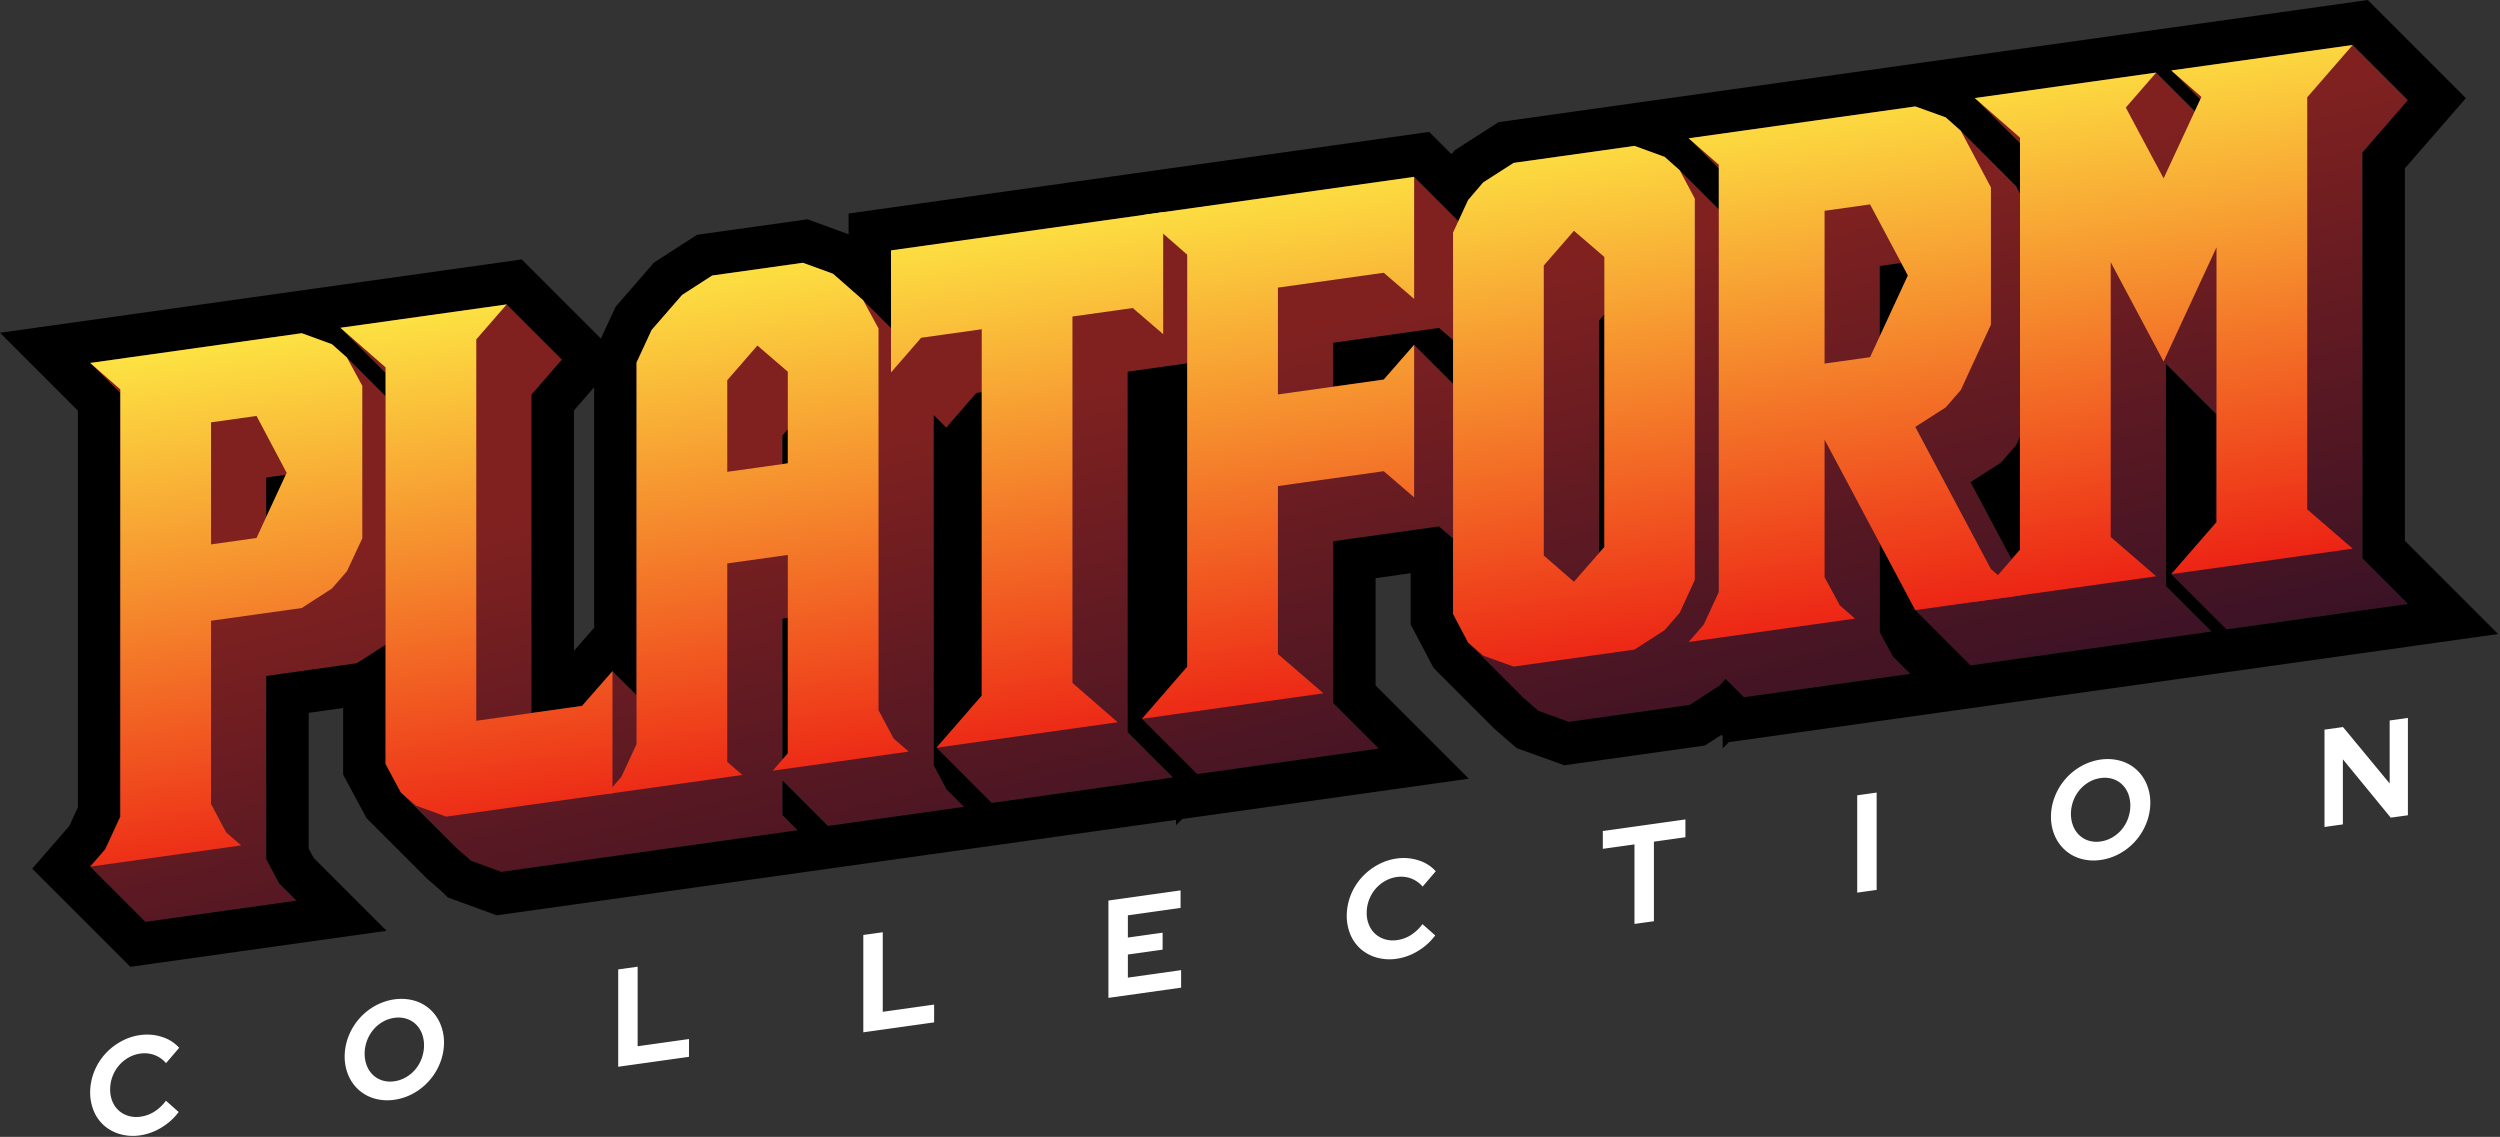 <svg xmlns="http://www.w3.org/2000/svg" width="464" height="211" fill="none" viewBox="0 0 464 211">
  <rect x="0" y="0" width="464" height="211" fill="#333333" stroke="none"/>
  <defs>
    <linearGradient id="mainlogo__a" x1="223.151" x2="200.046" y1="166.524" y2="71.387" class="mainlogo__a" gradientUnits="userSpaceOnUse">
      <stop stop-color="#3A1225"/>
      <stop offset="1" stop-color="#802120"/>
    </linearGradient>
    <linearGradient id="mainlogo__b" x1="234.248" x2="250.84" y1="32.115" y2="138.22" class="mainlogo__b" gradientUnits="userSpaceOnUse">
      <stop stop-color="#FDE543"/>
      <stop offset="1" stop-color="#EB1511"/>
    </linearGradient>
    <linearGradient id="mainlogo__c" x1="234.248" x2="250.84" y1="32.115" y2="138.22" class="mainlogo__c" gradientUnits="userSpaceOnUse">
      <stop stop-color="#FDE543"/>
      <stop offset="1" stop-color="#EB1511"/>
    </linearGradient>
    <linearGradient id="mainlogo__d" x1="234.248" x2="250.84" y1="32.115" y2="138.22" class="mainlogo__d" gradientUnits="userSpaceOnUse">
      <stop stop-color="#FDE543"/>
      <stop offset="1" stop-color="#EB1511"/>
    </linearGradient>
    <linearGradient id="mainlogo__e" x1="234.248" x2="250.84" y1="32.115" y2="138.22" class="mainlogo__e" gradientUnits="userSpaceOnUse">
      <stop stop-color="#FDE543"/>
      <stop offset="1" stop-color="#EB1511"/>
    </linearGradient>
    <linearGradient id="mainlogo__f" x1="234.248" x2="250.84" y1="32.115" y2="138.22" class="mainlogo__f" gradientUnits="userSpaceOnUse">
      <stop stop-color="#FDE543"/>
      <stop offset="1" stop-color="#EB1511"/>
    </linearGradient>
    <linearGradient id="mainlogo__g" x1="234.248" x2="250.84" y1="32.115" y2="138.22" class="mainlogo__g" gradientUnits="userSpaceOnUse">
      <stop stop-color="#FDE543"/>
      <stop offset="1" stop-color="#EB1511"/>
    </linearGradient>
    <linearGradient id="mainlogo__h" x1="234.248" x2="250.84" y1="32.115" y2="138.22" class="mainlogo__h" gradientUnits="userSpaceOnUse">
      <stop stop-color="#FDE543"/>
      <stop offset="1" stop-color="#EB1511"/>
    </linearGradient>
    <linearGradient id="mainlogo__i" x1="234.248" x2="250.84" y1="32.115" y2="138.22" class="mainlogo__i" gradientUnits="userSpaceOnUse">
      <stop stop-color="#FDE543"/>
      <stop offset="1" stop-color="#EB1511"/>
    </linearGradient>
  </defs>
  <g class="mainlogo__mainlogo">
    <g class="mainlogo__Group mainlogo__593">
      <path fill="url(#mainlogo__a)" fill-rule="evenodd" d="m446.91 18.59-8.443 9.713v75.331l8.443 8.442-33.674 4.732-10.246-10.246 8.393-9.658.001-19.977-9.389-9.389v41.222l8.442 8.443-25.079 3.524-19.633 2.759-10.247-10.248-6.588-12.382v16.52l2.415 4.453 3.23 3.231-30.876 4.339-3.406-3.407-1.047 1.206-5.595 3.613-22.434 3.152-5.643-2.03-1.055-.916-.008-.007-.686-.595-.016-.016-1.037-.901-10.247-10.247-2.796-5.305-.001-13.99-2.625-2.258-19.632 2.76v30.022l8.443 8.444-33.673 4.734-10.248-10.247 8.395-9.658.001-56.32-11.055 1.553v66.913l8.394 8.393-33.624 4.726-10.247-10.247 8.393-9.657.001-56.322-.994.14-5.598 6.438-2.316-2.316v65l2.382 4.474 3.215 3.217-.03-.026.012.011.018.015-25.234 3.544-8.441-8.44v6.436l2.797 2.798-25.231 3.546-29.743 4.18-5.598-2.04-.013-.013-1.037-.901-.348-.302a71.44 71.44 0 0 0-.346-.301l-1.052-.915-10.248-10.247-2.846-5.302v-22.122l-5.31 3.427-16.834 2.369v34.002l2.383 4.478 3.211 3.212-28.029 3.939-10.247-10.246 2.798-3.219 2.797-6.046.004-78.623-5.599-5.599 39.27-5.518 5.595 2.038 3.176 3.176-.004-.008-3.172-3.168 2.8 2.48 7.16 7.16v-4.291l-8.395-8.396 30.876-4.339 10.252 10.248-5.644 6.493v59.098l9.385-1.319 5.644-6.445 4.466 4.466v-61.75l2.797-6.044 5.642-6.495 5.597-3.613 16.838-2.365 5.595 2.039.037.036 3.106 2.727 2.808 2.809-.005-.009-2.803-2.8 2.453 2.15 5.162 5.163V46.47l97.094-13.645 8.209 8.208 1.812-3.915 2.798-3.269 5.648-3.62 22.433-3.152 5.596 2.038.039.04 2.756 2.443 7.25 7.25v-7.59l-5.593-5.592 42.067-5.912 5.644 2.032.015.015 2.78 2.465 10.248 10.247.746 1.401v-9.32l-8.396-8.394 33.674-4.732 7.17 7.165 1.011-2.175-5.381-5.381 33.673-4.732L446.91 18.59Zm-301.685 96.23v26.142l.991-1.14.004-25.143-.995.141Zm228.942-32.175-2.798 3.217-5.644 3.62 7.63 14.337 1.556-1.789.001-21-.745 1.615Zm-77.395-23.128v43.139l.994-1.135-.001-43.147-.993 1.143ZM145.225 80.816v5.313l.994-.139.001-6.32-.995 1.146Zm-95.81 7.814v7.316l3.623-7.826-3.622.51Zm198.016-25.004v8.142l9.385-1.32 5.645-6.444 7.227 7.223v-8.103l-.036-.03-2.588-2.227-19.633 2.759Zm101.457-14.26.002 13.019 5.213-11.26-1.232-2.318-3.983.56Z" class="mainlogo__Union" clip-rule="evenodd"/>
      <path fill="#000" d="m457.672 18.216-11.328 13.031v69.126l17.304 17.304-36.474 5.125.002.002-55.905 7.855.002.002-50.388 7.08-1.163 1.164v-2.308l-.217-.217-3.077 1.988-26.082 3.664-8.861-3.187-1.112-.965-.001-.001-.005-.004-.016-.015-.063-.054-.231-.201-.743-.644-.685-.596-.212-.182-.024-.025-1.032-.895-.196-.196-11.09-11.089-4.258-8.083-.002-9.506-6.507.915v19.916l17.303 17.303-38.186 5.37.001.001L219.427 152l-1.163 1.164v-1l-22.631 3.18.003.003-103.437 14.535-9.082-3.311-1.053-1.051-.829-.721-.356-.31-.337-.294-.734-.638-.229-.198-.078-.068-.004-.004-.212-.183-11.266-11.266-4.332-8.068v-12.364l-6.395.901V157.5l.907 1.705 13.549 13.549-47.557 6.684-18.214-18.213 6.88-7.917 1.6-3.458.003-73.63L0 61.763l46.432-6.527h-.001l50.401-7.084 14.693 14.686 2.74-5.916 7.109-8.184 7.993-5.159 20.502-2.88 7.441 2.711.188.069v-3.853L265.257 24.48l4.139 4.138.663-.772 8.074-5.175 26.082-3.666h.004l45.564-6.402-.002-.002 53.201-7.477.002.003L439.457 0l18.215 18.216Zm-54.681-5.139 5.382 5.381-1.012 2.175-7.17-7.165-33.672 4.732 8.395 8.395v9.32l-.746-1.402-10.248-10.247-2.78-2.465-.015-.015-5.644-2.032-42.067 5.912 5.593 5.593v7.589l-7.25-7.25-2.756-2.444-.039-.039-5.597-2.039-22.432 3.154-5.648 3.62-2.799 3.267-1.811 3.916-8.209-8.209-97.094 13.647v14.414l-5.162-5.163-2.453-2.15 2.804 2.8.004.008-2.808-2.809-3.107-2.727-.036-.036-5.595-2.04-16.838 2.367-5.597 3.612-5.643 6.495-2.796 6.043v61.75l-4.466-4.466-5.644 6.446-9.386 1.319V73.236l5.645-6.493-10.253-10.248-30.875 4.339 8.395 8.395v4.291l-7.16-7.159-2.8-2.48 3.171 3.168.005.009-3.175-3.176-5.596-2.04-39.27 5.52 5.599 5.598-.004 78.623-2.798 6.046-2.797 3.219 10.247 10.246 28.029-3.94-3.211-3.211-2.383-4.478v-34.002l16.835-2.369 5.308-3.427v22.122l2.847 5.302 10.248 10.247a3979.613 3979.613 0 0 0 1.745 1.518l1.038.901.013.014 5.598 2.04 54.973-7.727-2.796-2.798v-6.436l8.441 8.44 25.234-3.545-.018-.014-.012-.011.03.025-3.215-3.216-2.382-4.474v-65l2.316 2.316 5.598-6.437.994-.141v56.322l-8.395 9.656 10.247 10.248 33.625-4.726-8.393-8.394V68.986l11.054-1.552-.001 56.321-8.395 9.657 10.248 10.247 33.673-4.734-8.443-8.444v-30.022l19.632-2.76 2.625 2.259.001 13.989 2.795 5.305 10.247 10.247 1.038.9.016.017.687.595.007.007 1.054.916 5.644 2.03 22.434-3.152 5.595-3.614 1.047-1.205 3.406 3.406 30.876-4.338-3.23-3.231-2.415-4.453v-16.521l6.588 12.383 10.248 10.248 44.711-6.284-8.442-8.442V67.539l9.389 9.389v19.977l-8.395 9.657 10.246 10.248 33.675-4.733-8.442-8.442V28.304l8.442-9.712-10.247-10.247-33.674 4.732ZM146.218 139.822l-.991 1.141V114.82l.995-.139-.004 25.141Zm-35.981-67.913-3.713 4.27v44.606l3.747-4.277V71.87l-.034.04Zm264.676 30.122-1.557 1.789-7.628-14.337 5.643-3.62 2.798-3.218.745-1.615-.001 21.001Zm-77.144-.51-.995 1.136V59.519l.994-1.143.001 43.145ZM49.418 95.946v-7.315l3.622-.51-3.622 7.825Zm96.803-9.955-.994.14v-5.315l.995-1.144-.001 6.32Zm123.433-22.896.036.03v8.103l-7.227-7.223-5.645 6.444-9.385 1.32v-8.142l19.633-2.759 2.588 2.227Zm84.45-11.968-5.212 11.259-.002-13.018 3.982-.56 1.232 2.319Z" class="mainlogo__Union mainlogo__(Stroke)"/>
      <g class="mainlogo__Platform">
        <path fill="url(#mainlogo__b)" d="m47.61 99.851 5.596-12.088-5.596-10.565-8.443 1.187v22.653l8.443-1.187Zm-30.876 60.997 2.798-3.219 2.798-6.044v-79.31l-5.596-4.914 39.27-5.52 5.595 2.04 2.798 2.482 2.847 5.25v28.304l-2.847 6.101-2.798 3.218-5.595 3.612-16.837 2.366v34.005l2.798 5.257 2.798 2.433-28.029 3.939Z"/>
        <path fill="url(#mainlogo__c)" d="m82.802 151.563-5.596-2.039-2.798-2.433-2.847-5.3v-73.61l-8.394-7.346 30.876-4.34-5.645 6.495v70.784l19.634-2.759 5.645-6.445v22.653l-30.875 4.34Z"/>
        <path fill="url(#mainlogo__d)" d="M146.218 85.993V68.99l-5.645-4.858-5.595 6.437v17.003l11.24-1.58Zm-33.673 61.389 2.798-3.218 2.798-6.044V67.286l2.798-6.044 5.645-6.494 5.596-3.612 16.836-2.366 5.596 2.039 5.596 4.914 2.847 5.25v70.834l2.798 5.258 2.798 2.432-25.231 3.546 2.798-3.219v-36.829l-11.24 1.58v36.829l2.798 2.432-25.231 3.546Z"/>
        <path fill="url(#mainlogo__e)" d="m173.816 138.771 8.394-9.656V61.107l-11.241 1.58-5.596 6.437V46.471l50.51-7.099v22.653l-5.645-4.857-11.192 1.573v68.008l8.394 7.297-33.624 4.725Z"/>
        <path fill="url(#mainlogo__f)" d="m211.953 133.412 8.394-9.656V47.271l-8.394-7.346 50.51-7.1V55.48l-5.645-4.858-19.635 2.76v19.827l19.635-2.76 5.645-6.443V92.31l-5.645-4.858-19.635 2.76v31.178l8.443 7.29-33.673 4.733Z"/>
        <path fill="url(#mainlogo__g)" d="m292.122 107.968 5.645-6.444V47.692l-5.645-4.858-5.596 6.438v53.831l5.596 4.865Zm-11.192 15.749-5.645-2.032-2.798-2.432-2.798-5.307V43.162l2.798-6.044 2.798-3.269 5.645-3.618 22.433-3.153 5.596 2.039 2.797 2.482 2.798 5.257v70.785l-2.798 6.093-2.797 3.219-5.596 3.612-22.433 3.152Z"/>
        <path fill="url(#mainlogo__h)" d="m347.084 66.289 7.02-15.163-7.02-13.19-8.443 1.186v28.353l8.443-1.186Zm-33.673 52.864 2.798-3.219 2.798-6.044V30.58l-5.596-4.914 42.067-5.913 5.645 2.033 2.798 2.481 5.596 10.516V60.26l-5.596 12.138-2.798 3.218-5.645 3.62 14.039 26.38 5.596 4.864-19.635 2.759-16.837-31.638v25.528l2.847 5.251 2.798 2.432-30.875 4.34Z"/>
        <path fill="url(#mainlogo__i)" d="m366.518 111.689 8.394-9.656V25.548l-8.394-7.346 33.673-4.733-5.645 6.494 7.02 13.14 7.019-15.113-5.596-4.914 33.673-4.732-8.442 9.712v76.485l8.442 7.29-33.673 4.732 8.394-9.656V45.901l-9.817 21.207-9.818-18.448v51.007l8.443 7.289-33.673 4.733Z"/>
      </g>
    </g>
    <path fill="#fff" d="M26.016 210.719a10.353 10.353 0 0 0 3.97-1.461 10.897 10.897 0 0 0 3.173-2.871l-2.364-2.095a7.97 7.97 0 0 1-2.115 2.006 6.362 6.362 0 0 1-2.564.954 5.286 5.286 0 0 1-2.186-.116 4.713 4.713 0 0 1-1.858-.993 4.647 4.647 0 0 1-1.191-1.678 5.623 5.623 0 0 1-.435-2.248 6.78 6.78 0 0 1 .423-2.396 6.908 6.908 0 0 1 1.17-2.023 6.607 6.607 0 0 1 1.779-1.489 6.061 6.061 0 0 1 2.202-.761 5.38 5.38 0 0 1 2.63.257 5.247 5.247 0 0 1 2.165 1.516l2.44-2.847a7.088 7.088 0 0 0-3.186-2.017c-1.27-.423-2.653-.541-4.053-.347-1.25.167-2.49.587-3.646 1.235a11.301 11.301 0 0 0-2.948 2.377c-.84.96-1.509 2.059-1.966 3.232a10.548 10.548 0 0 0-.722 3.771 9.023 9.023 0 0 0 .71 3.573 7.377 7.377 0 0 0 1.953 2.669 7.706 7.706 0 0 0 2.95 1.547 8.834 8.834 0 0 0 3.67.205Zm47.16-6.601a10.173 10.173 0 0 0 3.634-1.233 11.06 11.06 0 0 0 4.878-5.628 10.37 10.37 0 0 0 .722-3.754 8.854 8.854 0 0 0-.721-3.551 7.542 7.542 0 0 0-1.957-2.695 7.41 7.41 0 0 0-2.922-1.561c-2.323-.637-4.92-.272-7.243 1.017a11.06 11.06 0 0 0-4.879 5.628 10.383 10.383 0 0 0-.72 3.754c0 1.255.245 2.462.721 3.551a7.535 7.535 0 0 0 1.957 2.695 7.412 7.412 0 0 0 2.921 1.562 8.628 8.628 0 0 0 3.61.215Zm0-3.432a4.986 4.986 0 0 1-2.129-.132 4.453 4.453 0 0 1-1.79-1.008 4.814 4.814 0 0 1-1.156-1.709c-.565-1.42-.565-3.08 0-4.659a7.03 7.03 0 0 1 1.157-2.021 6.584 6.584 0 0 1 1.789-1.511 5.841 5.841 0 0 1 2.13-.73 5.042 5.042 0 0 1 2.19.144 4.4 4.4 0 0 1 1.754.992c.498.469.89 1.044 1.157 1.696.564 1.42.564 3.08 0 4.659a6.982 6.982 0 0 1-1.157 2.034 6.48 6.48 0 0 1-1.754 1.485c-.692.4-1.438.66-2.19.76Zm54.702-4.539v-3.303l-9.533 1.34v-14.765l-3.606.506v18.066l13.139-1.844Zm45.495-6.394v-3.303l-9.533 1.34v-14.765l-3.609.507v18.066l13.142-1.845Zm45.841-6.442v-3.252l-9.88 1.388v-4.285l6.447-.906v-3.15l-6.447.906v-4.125l9.781-1.375v-3.252l-13.391 1.882v18.066l13.49-1.897Zm40.019-5.367a10.347 10.347 0 0 0 3.969-1.461 10.9 10.9 0 0 0 3.174-2.872l-2.366-2.093a7.99 7.99 0 0 1-2.115 2.007 6.378 6.378 0 0 1-2.563.953 5.268 5.268 0 0 1-2.186-.116 4.708 4.708 0 0 1-1.857-.993 4.637 4.637 0 0 1-1.192-1.678 5.629 5.629 0 0 1-.436-2.248 6.761 6.761 0 0 1 .424-2.396 6.889 6.889 0 0 1 1.169-2.022 6.575 6.575 0 0 1 1.779-1.489 6.051 6.051 0 0 1 2.202-.762 5.381 5.381 0 0 1 2.639.261 5.233 5.233 0 0 1 2.165 1.516l2.439-2.847a7.09 7.09 0 0 0-3.185-2.017 8.938 8.938 0 0 0-4.052-.347c-1.25.167-2.489.587-3.646 1.235a11.291 11.291 0 0 0-2.949 2.376c-.841.96-1.51 2.058-1.968 3.232a10.554 10.554 0 0 0-.721 3.771 9.018 9.018 0 0 0 .71 3.573 7.37 7.37 0 0 0 1.953 2.668 7.708 7.708 0 0 0 2.949 1.547 8.823 8.823 0 0 0 3.664.202Zm47.734-6.966v-14.765l5.847-.822v-3.304l-15.33 2.154v3.304l5.873-.825v14.763l3.61-.505Zm41.337-5.81v-18.065l-3.608.507v18.065l3.608-.507Zm41.562-5.556a10.154 10.154 0 0 0 3.633-1.234 10.88 10.88 0 0 0 2.922-2.382 11.063 11.063 0 0 0 1.957-3.246c.476-1.223.721-2.499.721-3.753a8.853 8.853 0 0 0-.721-3.551 7.552 7.552 0 0 0-1.957-2.696 7.425 7.425 0 0 0-2.922-1.561c-2.322-.636-4.919-.271-7.241 1.018a11.058 11.058 0 0 0-4.877 5.628 10.35 10.35 0 0 0-.723 3.753c0 1.255.246 2.462.723 3.551a7.557 7.557 0 0 0 1.957 2.695 7.432 7.432 0 0 0 2.92 1.562 8.622 8.622 0 0 0 3.608.213v.003Zm0-3.433a4.967 4.967 0 0 1-2.177-.146 4.382 4.382 0 0 1-1.742-.994 4.779 4.779 0 0 1-1.158-1.708c-.565-1.42-.565-3.081 0-4.659a6.992 6.992 0 0 1 1.158-2.021 6.495 6.495 0 0 1 1.742-1.484 5.859 5.859 0 0 1 2.177-.758 5.067 5.067 0 0 1 2.189.144 4.387 4.387 0 0 1 1.755.993 4.808 4.808 0 0 1 1.157 1.695c.565 1.42.565 3.081 0 4.659a6.951 6.951 0 0 1-1.157 2.034 6.47 6.47 0 0 1-1.755 1.486c-.692.4-1.437.658-2.189.757v.002Zm44.97-3.171v-12.084l8.885 10.836 3.185-.448v-18.066l-3.384.476v11.691l-8.661-10.474-3.435.483v18.066l3.41-.48Z" class="mainlogo__Vector"/>
  </g>
</svg>
